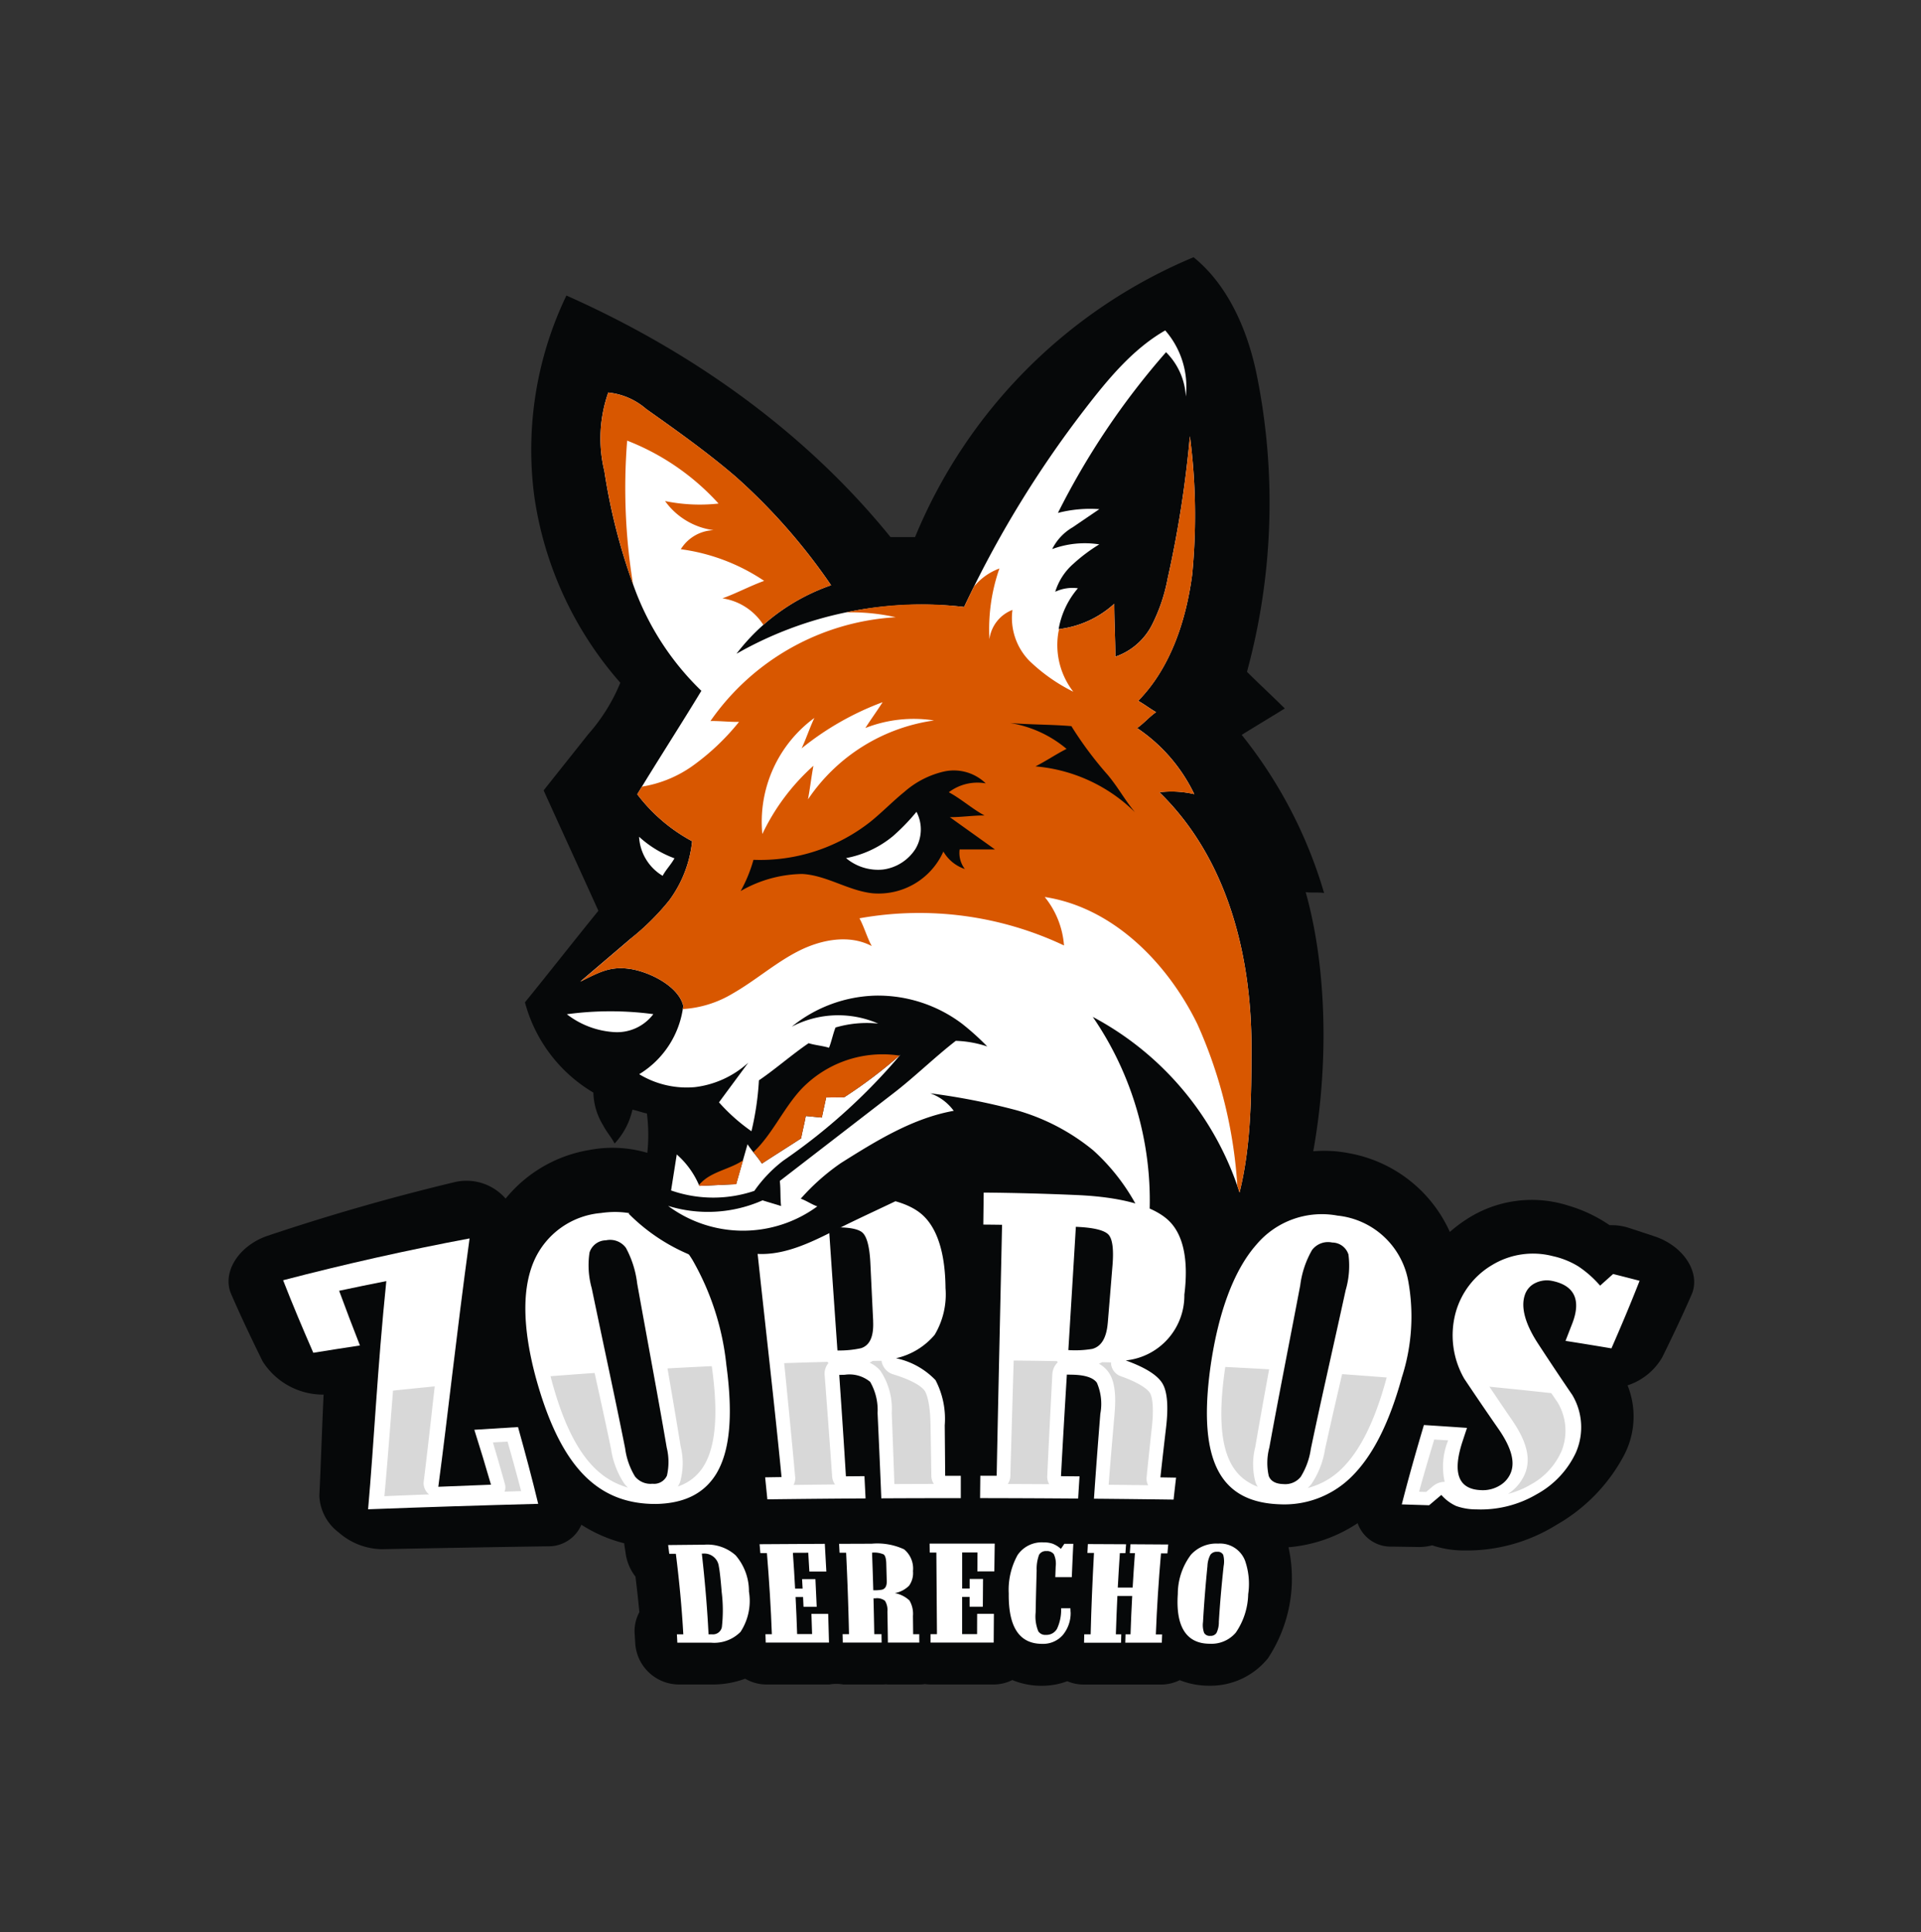 <svg xmlns="http://www.w3.org/2000/svg" width="173" height="174" viewBox="0 0 173 174">
  <rect x="0" y="0" width="173" height="174" fill="#333333" stroke="none"/>
  <g id="Group_3949" data-name="Group 3949" transform="translate(-3190 -4679)">
    <rect id="Rectangle_212" data-name="Rectangle 212" width="173" height="174" transform="translate(3190 4679)" fill="none"/>
    <g id="Group_1316" data-name="Group 1316" transform="translate(3210.588 4780.092)">
      <path id="Path_3318" data-name="Path 3318" d="M255.014,648.423a5.612,5.612,0,0,0,3.128-2.529c.915-1.859,1.806-3.729,2.629-5.615.861-1.928-.623-4.321-3.207-5.235q-1.195-.4-2.393-.79A5.124,5.124,0,0,0,253.4,634a13.035,13.035,0,0,0-3.717-1.763,10.76,10.76,0,0,0-9.148,1.222,12.509,12.509,0,0,0-1.522,1.148,12.344,12.344,0,0,0-9.072-7.086,11.589,11.589,0,0,0-11.263,4.1,9.856,9.856,0,0,0-1.782-2.65c-2.108-2.211-5.644-3.611-11.04-3.916q-4.376-.246-8.756-.294a4.518,4.518,0,0,0-3.855,2.548c-2.36-1.691-5.839-2.479-10.741-2.166q-4.374.279-8.737.753a4.661,4.661,0,0,0-3.7,3.226,11.03,11.03,0,0,0-8.512-1.9,12.314,12.314,0,0,0-7.577,4.384,4.666,4.666,0,0,0-4.522-1.5q-8.565,2.045-16.976,4.87c-2.585.912-4.069,3.31-3.208,5.246.88,2.031,1.839,4.038,2.821,6.034a6.451,6.451,0,0,0,5.493,3c-.153,3.192-.238,6.184-.382,9.122a4.352,4.352,0,0,0,1.745,3.289,6.026,6.026,0,0,0,3.9,1.508q7.5-.152,14.913-.26a3.206,3.206,0,0,0,3.04-1.943,12.958,12.958,0,0,0,3.855,1.67c.006.068.011.133.021.2q.063.39.12.78a4.4,4.4,0,0,0,.875,2.023q.2,1.609.35,3.2a3.628,3.628,0,0,0-.421,2c.016.249.032.5.047.748a3.956,3.956,0,0,0,3.891,3.764h2.987a8.4,8.4,0,0,0,3.027-.522,3.776,3.776,0,0,0,1.912.522h5.667a3.5,3.5,0,0,1,1.251,0h3.485c.095,0,.188,0,.281-.01s.186.01.281.01h2.821a4.028,4.028,0,0,0,.5-.037,3.731,3.731,0,0,0,.5.037h5.667a3.75,3.75,0,0,0,1.688-.4,6.894,6.894,0,0,0,2.653.516,6.472,6.472,0,0,0,2.3-.411,3.756,3.756,0,0,0,1.469.3h3.319c.064,0,.128,0,.191,0s.127,0,.191,0h3.281a3.762,3.762,0,0,0,1.675-.395,7.1,7.1,0,0,0,2.64.5,6.649,6.649,0,0,0,5.313-2.479A13.054,13.054,0,0,0,224.484,663a13.186,13.186,0,0,0,6.224-2.169,3.153,3.153,0,0,0,3.088,2.11l2.4.037a4.63,4.63,0,0,0,1.225-.151,9.014,9.014,0,0,0,2.919.463,15.29,15.29,0,0,0,8.284-2.312,15.617,15.617,0,0,0,6.079-6.266,7.511,7.511,0,0,0,.313-6.294Z" transform="translate(-129.032 -624.768)" fill="#060809"/>
      <g id="Group_1313" data-name="Group 1313" transform="translate(4.91 6.295)">
        <path id="Path_3319" data-name="Path 3319" d="M176.4,689.693c-1.222,8.941-1.953,15.9-2.816,22.359q2.377-.1,4.745-.188c-.466-1.622-.968-3.266-1.5-4.946q1.97-.128,3.934-.244c.663,2.373,1.278,4.668,1.818,6.914q-7.611.2-15.32.49c.546-6.16.825-12.544,1.641-20.547q-2.124.419-4.249.87c.615,1.676,1.245,3.316,1.874,4.926q-2.1.318-4.2.658c-.933-2.136-1.853-4.308-2.719-6.531q8.372-2.185,16.786-3.765Z" transform="translate(-159.61 -685.56)" fill="#fff"/>
        <path id="Path_3320" data-name="Path 3320" d="M313.548,688.628c.639,4.724.283,7.826-.9,9.8-1.1,1.8-2.9,2.678-5.439,2.728-5.268.018-8.626-3.356-10.84-11.455-1.155-4.339-1.257-7.918-.116-10.485a7.252,7.252,0,0,1,6.005-4.259c3.46-.5,6.262,1.02,8.247,4.233a23.994,23.994,0,0,1,3.043,9.434Zm-5.379,7.391c-.766-4.483-1.678-9.308-2.648-14.7a8.957,8.957,0,0,0-1.013-3.219,1.759,1.759,0,0,0-1.8-.687,1.57,1.57,0,0,0-1.481,1.1,7.641,7.641,0,0,0,.2,3.221c1.092,5.262,2.131,10,3.008,14.418a6.491,6.491,0,0,0,.888,2.528,1.8,1.8,0,0,0,1.575.655,1.27,1.27,0,0,0,1.3-.731,5.472,5.472,0,0,0-.032-2.58Z" transform="translate(-273.634 -673.116)" fill="#fff"/>
        <path id="Path_3321" data-name="Path 3321" d="M432.34,692.827q-3.572,0-7.147.018c-.1-2.444-.212-4.989-.337-7.682a5.092,5.092,0,0,0-.668-2.807,2.921,2.921,0,0,0-2.3-.636l-.485.01c.223,3.239.427,6.261.6,9.132l1.67-.014q.05,1.014.1,2.005-4.417.026-8.843.082-.1-.98-.2-1.981c.493-.008.984-.016,1.477-.022-.617-6.4-1.453-13.509-2.368-22.092q-.845.06-1.691.125-.159-1.361-.321-2.771,4.232-.367,8.467-.582c4.149-.21,6.982.379,8.453,1.583s2.2,3.541,2.226,6.709a7.113,7.113,0,0,1-.975,4.212,6.369,6.369,0,0,1-3.481,2.113,6.855,6.855,0,0,1,3.557,1.974,7.524,7.524,0,0,1,.83,4.064q.022,2.343.039,4.549h1.407v2.012Zm-7.882-15.943q-.123-2.517-.252-5.22c-.071-1.463-.313-2.407-.732-2.763s-1.418-.514-3-.442c.27,3.985.528,7.651.767,11.072a9.126,9.126,0,0,0,2.134-.209c.782-.258,1.145-1.05,1.079-2.436Z" transform="translate(-371.321 -665.312)" fill="#fff"/>
        <path id="Path_3322" data-name="Path 3322" d="M567.911,691.616q-3.587-.048-7.165-.08c.166-2.433.358-4.963.572-7.637a4.793,4.793,0,0,0-.31-2.807c-.323-.454-1.063-.7-2.217-.722l-.485-.01c-.2,3.247-.376,6.272-.53,9.148l1.67.015q-.065,1.012-.124,2-4.42-.034-8.831-.04.009-1,.021-2.012c.492,0,.981,0,1.473,0,.125-6.487.294-13.752.485-22.6q-.846-.012-1.689-.019.017-1.414.034-2.882,4.237.038,8.472.227c4.149.188,6.9,1.035,8.22,2.325s1.763,3.59,1.38,6.643a5.871,5.871,0,0,1-5.278,5.919c1.766.634,2.863,1.331,3.308,2.08s.543,2.108.319,3.993q-.27,2.291-.506,4.457l1.411.024q-.118,1-.225,1.974Zm-5.92-15.926q.207-2.493.425-5.167c.119-1.447,0-2.394-.376-2.781s-1.347-.626-2.924-.689c-.238,4-.466,7.672-.676,11.1a9.3,9.3,0,0,0,2.156-.107c.814-.22,1.28-.984,1.394-2.357Z" transform="translate(-487.725 -663.97)" fill="#fff"/>
        <path id="Path_3323" data-name="Path 3323" d="M695.262,690.971c-1.195,4.286-2.714,7.141-4.6,8.959a8.581,8.581,0,0,1-6.365,2.4c-5.238-.18-7.481-3.68-6.237-12.49.686-4.711,2.057-8.562,4.127-10.9a7.7,7.7,0,0,1,7.292-2.606,7.224,7.224,0,0,1,6.365,5.831,17.831,17.831,0,0,1-.588,8.806Zm-8.178,6.372c.918-4.4,2-9.093,3.137-14.3a7.8,7.8,0,0,0,.249-3.208,1.545,1.545,0,0,0-1.46-1.077,1.8,1.8,0,0,0-1.826.687,8.526,8.526,0,0,0-1.055,3.165c-1.016,5.349-1.973,10.14-2.781,14.6a5.389,5.389,0,0,0-.055,2.569c.183.472.626.713,1.328.731a1.787,1.787,0,0,0,1.55-.652,6.5,6.5,0,0,0,.912-2.513Z" transform="translate(-594.531 -674.26)" fill="#fff"/>
        <path id="Path_3324" data-name="Path 3324" d="M802.715,716.087a8.25,8.25,0,0,1-3.55,3.822,9.939,9.939,0,0,1-5.453,1.37,5.348,5.348,0,0,1-1.807-.3,3.93,3.93,0,0,1-1.342-1c-.369.31-.734.618-1.1.93L787,720.831c.591-2.325,1.265-4.7,1.993-7.147q1.937.123,3.881.258-.212.638-.421,1.272c-.923,2.85-.318,4.254,1.675,4.334a2.934,2.934,0,0,0,1.7-.421,2.354,2.354,0,0,0,1.013-1.209c.35-.967.011-2.2-1.076-3.8-1.02-1.466-2.062-2.993-3.136-4.6a7.822,7.822,0,0,1-.768-5.99,7.2,7.2,0,0,1,3.276-4.253,7.107,7.107,0,0,1,5.461-.8,7.464,7.464,0,0,1,2.288.915,9.666,9.666,0,0,1,1.975,1.744q.588-.53,1.172-1.049,1.192.3,2.383.61c-.808,2.068-1.665,4.093-2.536,6.086q-2.069-.349-4.135-.674.3-.773.605-1.556c.817-2.1.218-3.417-1.766-3.836a2.355,2.355,0,0,0-1.546.177,1.812,1.812,0,0,0-.962,1.1c-.369,1.1.042,2.591,1.175,4.331,1.068,1.638,2.1,3.183,3.106,4.657a5.67,5.67,0,0,1,.353,5.108Z" transform="translate(-686.257 -692.753)" fill="#fff"/>
      </g>
      <g id="Group_1314" data-name="Group 1314" transform="translate(39.581 37.795)">
        <path id="Path_3325" data-name="Path 3325" d="M382.806,865.659a5.091,5.091,0,0,1-.756,3.645,3.338,3.338,0,0,1-2.69.97q-1.5,0-3,0c-.013-.251-.025-.5-.04-.75h.578c-.133-2.391-.363-4.793-.671-7.253l-.594,0c-.034-.262-.067-.523-.1-.786q1.626-.017,3.25-.032a3.8,3.8,0,0,1,2.826.955,4.935,4.935,0,0,1,1.2,3.244Zm-2.455.021c-.1-1.238-.194-2-.254-2.27a1.312,1.312,0,0,0-1.386-1.158h-.145c.278,2.47.485,4.877.605,7.271h.308a.812.812,0,0,0,.891-.646,13.4,13.4,0,0,0-.021-3.2Z" transform="translate(-375.53 -861.246)" fill="#fff"/>
        <path id="Path_3326" data-name="Path 3326" d="M433.062,869.884q-2.845,0-5.687,0c-.008-.251-.018-.5-.026-.753h.578c-.088-2.4-.241-4.817-.445-7.306-.2,0-.4,0-.592,0-.023-.265-.047-.53-.069-.8q2.939-.022,5.874-.035.075,1.26.138,2.494c-.509,0-1.02,0-1.529,0q-.048-.841-.1-1.691l-1.384.006q.116,1.633.2,3.227c.225,0,.451,0,.676,0-.015-.286-.031-.572-.047-.859.4,0,.8,0,1.2,0,.043.837.082,1.665.116,2.491-.4,0-.791,0-1.188,0-.013-.292-.027-.584-.04-.878h-.674q.087,1.681.14,3.338h1.347c-.018-.605-.037-1.211-.061-1.819H433c.029.862.053,1.718.072,2.574Z" transform="translate(-418.584 -860.862)" fill="#fff"/>
        <path id="Path_3327" data-name="Path 3327" d="M478.646,869.79h-2.831q-.017-1.392-.043-2.8a1.584,1.584,0,0,0-.22-.962,1.163,1.163,0,0,0-.853-.226h-.181c.029,1.086.051,2.16.069,3.231h.654c0,.252.008.5.01.755h-3.5c0-.251-.01-.5-.016-.753h.577c-.051-2.4-.14-4.83-.259-7.337-.2,0-.395,0-.592,0-.013-.266-.027-.535-.042-.8q1.467-.007,2.934-.011a5.715,5.715,0,0,1,2.926.509,2.251,2.251,0,0,1,.795,1.959,1.954,1.954,0,0,1-.348,1.307,2.421,2.421,0,0,1-1.291.673,2.658,2.658,0,0,1,1.32.661,2.363,2.363,0,0,1,.316,1.4q.01.824.018,1.643h.551c0,.252,0,.5.005.755Zm-2.935-5.535c-.013-.528-.029-1.06-.043-1.593-.013-.432-.092-.7-.235-.811a2.093,2.093,0,0,0-1.045-.157q.063,1.715.111,3.385a3.7,3.7,0,0,0,.79-.053C475.581,864.947,475.722,864.692,475.711,864.255Z" transform="translate(-456.022 -860.769)" fill="#fff"/>
        <path id="Path_3328" data-name="Path 3328" d="M527.963,869.725h-5.688c0-.251,0-.5,0-.755h.576c-.011-2.407-.029-4.838-.054-7.351H522.2c0-.268-.006-.536-.011-.806q2.931,0,5.864,0c-.013.844-.024,1.678-.036,2.5h-1.527c0-.562.008-1.129.011-1.7h-1.381q0,1.645,0,3.247h.674c0-.288,0-.575,0-.864H527c-.007.84-.013,1.671-.018,2.5H525.79c0-.292,0-.586,0-.882h-.673v3.35h1.347q0-.908.006-1.824h1.508q-.012,1.3-.018,2.577Z" transform="translate(-498.64 -860.705)" fill="#fff"/>
        <path id="Path_3329" data-name="Path 3329" d="M572.155,866.445a3.1,3.1,0,0,1-.731,2.065,2.366,2.366,0,0,1-1.845.766c-2.03-.005-3.038-1.49-3-4.543a6.454,6.454,0,0,1,.8-3.46,2.632,2.632,0,0,1,2.341-1.134,2.415,2.415,0,0,1,.827.124,2.485,2.485,0,0,1,.731.459l.31-.454c.268,0,.538,0,.806,0q-.075,1.517-.135,3c-.5,0-.991,0-1.487,0q.017-.465.034-.934a2.063,2.063,0,0,0-.164-1.129.755.755,0,0,0-.665-.283.694.694,0,0,0-.666.333,3.66,3.66,0,0,0-.217,1.418c-.037,1.275-.068,2.531-.092,3.776a3.535,3.535,0,0,0,.241,1.7.746.746,0,0,0,.687.319,1.087,1.087,0,0,0,1-.556,4.008,4.008,0,0,0,.366-1.843h.84c0,.129.01.259.015.387Z" transform="translate(-535.904 -860.14)" fill="#fff"/>
        <path id="Path_3330" data-name="Path 3330" d="M615.816,869.9h-3.294c.006-.25.015-.5.022-.753h.45q.056-1.717.151-3.454-.667,0-1.334,0c-.058,1.161-.1,2.311-.138,3.457h.488c-.008.251-.015.5-.021.753h-3.33c0-.25.011-.5.016-.753h.577c.059-2.4.164-4.828.3-7.33h-.592c.014-.267.029-.533.043-.8q1.72.007,3.438.017c-.019.268-.039.533-.058.8l-.5,0c-.071,1.045-.133,2.076-.188,3.1q.669,0,1.339,0,.089-1.532.206-3.1c-.154,0-.308,0-.461,0,.019-.265.039-.531.059-.8l3.4.022c-.024.267-.048.532-.072.8-.193,0-.387,0-.58,0-.214,2.487-.371,4.9-.463,7.3h.565c-.01.251-.019.5-.027.752Z" transform="translate(-571.351 -860.87)" fill="#fff"/>
        <path id="Path_3331" data-name="Path 3331" d="M667.6,865.386a6.362,6.362,0,0,1-1.119,3.459,2.87,2.87,0,0,1-2.333,1c-2.076,0-3.092-1.477-2.887-4.483a5.89,5.89,0,0,1,1.177-3.526,3.069,3.069,0,0,1,2.452-1.01,2.409,2.409,0,0,1,2.425,1.532,6.357,6.357,0,0,1,.284,3.027Zm-2.645,2.513c.1-1.667.25-3.343.433-5.045a2.277,2.277,0,0,0-.038-1.015.539.539,0,0,0-.544-.275.679.679,0,0,0-.612.271,2.348,2.348,0,0,0-.263,1.008c-.17,1.705-.307,3.385-.4,5.053a2.056,2.056,0,0,0,.1.97.565.565,0,0,0,.552.268.614.614,0,0,0,.565-.267,2.226,2.226,0,0,0,.21-.968Z" transform="translate(-615.36 -860.718)" fill="#fff"/>
      </g>
      <g id="Group_1315" data-name="Group 1315" transform="translate(14.027 21.415)">
        <path id="Path_3332" data-name="Path 3332" d="M278.3,808.126l1.493-.05c-.381-1.461-.79-2.944-1.222-4.456l-1.318.072q.568,1.908,1.082,3.759a1,1,0,0,1-.035.673Z" transform="translate(-267.477 -796.315)" fill="#d8d8d8"/>
        <path id="Path_3333" data-name="Path 3333" d="M799.312,802.524l-1.254-.074q-.728,2.392-1.368,4.7l.637.022.6-.511a1.689,1.689,0,0,1,.991-.4c.027,0,.053,0,.079,0a6.279,6.279,0,0,1,.287-3.668c.008-.024.014-.048.023-.072Z" transform="translate(-703.509 -795.333)" fill="#d8d8d8"/>
        <path id="Path_3334" data-name="Path 3334" d="M838.258,775.96c1.267,1.882,1.6,3.351,1.119,4.631a4.029,4.029,0,0,1-1.559,1.9,8,8,0,0,0,2.049-.843,6.3,6.3,0,0,0,2.786-3.053,4.951,4.951,0,0,0-.366-4.338l-.573-.84q-2.794-.306-5.573-.58,1.079,1.611,2.116,3.12Z" transform="translate(-736.624 -770.478)" fill="#d8d8d8"/>
        <path id="Path_3335" data-name="Path 3335" d="M737.321,765.77c-.546,2.351-1.066,4.605-1.543,6.786a7.641,7.641,0,0,1-1.22,3.107,3.334,3.334,0,0,1-.337.364,6.749,6.749,0,0,0,3.042-1.718c1.646-1.6,3-4.254,4.071-8.234Q739.323,765.914,737.321,765.77Z" transform="translate(-651.069 -764.543)" fill="#d8d8d8"/>
        <path id="Path_3336" data-name="Path 3336" d="M686.153,761.75c-1.179,7.846.758,9.946,2.927,10.792a2.028,2.028,0,0,1-.2-.381,6.244,6.244,0,0,1-.027-3.207c.383-2.237.8-4.557,1.249-6.99Q688.126,761.85,686.153,761.75Z" transform="translate(-610.421 -761.169)" fill="#d8d8d8"/>
        <path id="Path_3337" data-name="Path 3337" d="M617.07,759.208a2.483,2.483,0,0,1,.883.776c.538.772.694,1.961.535,3.772-.194,2.206-.372,4.315-.531,6.352q1.78.019,3.562.045a1.239,1.239,0,0,1-.143-.723q.219-2.175.47-4.469c.236-2.14-.034-2.9-.165-3.113s-.662-.82-2.677-1.53a1.321,1.321,0,0,1-.837-1.225c-.268-.008-.536-.016-.8-.023a2.831,2.831,0,0,1-.292.14Z" transform="translate(-552.731 -758.919)" fill="#d8d8d8"/>
        <path id="Path_3338" data-name="Path 3338" d="M566.253,768.521a1.369,1.369,0,0,1-.233.729q1.866.007,3.735.019a1.286,1.286,0,0,1-.18-.729c.133-2.879.287-5.909.458-9.162a1.624,1.624,0,0,1,.491-1.089,1.284,1.284,0,0,1-.083-.1q-1.943-.036-3.888-.056c-.112,3.724-.214,7.154-.3,10.391Z" transform="translate(-509.878 -758.13)" fill="#d8d8d8"/>
        <path id="Path_3339" data-name="Path 3339" d="M441.629,769.267a1.235,1.235,0,0,1-.151.724q1.871-.024,3.74-.042a1.4,1.4,0,0,1-.263-.724c-.2-2.868-.424-5.884-.674-9.116a1.48,1.48,0,0,1,.35-1.1c-.034-.03-.066-.064-.1-.1q-1.946.05-3.894.115c.369,3.656.7,7.038.988,10.238Z" transform="translate(-404.631 -758.785)" fill="#d8d8d8"/>
        <path id="Path_3340" data-name="Path 3340" d="M488.522,758.477a2.774,2.774,0,0,1,.979.742,6.156,6.156,0,0,1,1.016,3.78c.087,2.23.165,4.358.236,6.41q1.778-.01,3.554-.013a1.355,1.355,0,0,1-.225-.731c-.023-1.472-.047-2.985-.072-4.547-.035-2.184-.4-2.953-.564-3.162s-.763-.812-2.858-1.447a1.5,1.5,0,0,1-.992-1.2l-.8.013a2.224,2.224,0,0,1-.273.152Z" transform="translate(-444.823 -758.281)" fill="#d8d8d8"/>
        <path id="Path_3341" data-name="Path 3341" d="M375.18,761.505c.424,2.449.822,4.783,1.185,7.03a6.285,6.285,0,0,1-.055,3.218,2.158,2.158,0,0,1-.2.384,4.288,4.288,0,0,0,2.372-1.909c1.024-1.737,1.3-4.6.684-8.928Q377.173,761.394,375.18,761.505Z" transform="translate(-349.682 -760.791)" fill="#d8d8d8"/>
        <path id="Path_3342" data-name="Path 3342" d="M309.562,765.421c1.9,7.327,4.512,9.31,6.974,10.033a3.253,3.253,0,0,1-.333-.365,7.615,7.615,0,0,1-1.191-3.125c-.456-2.2-.954-4.464-1.479-6.834q-1.982.137-3.973.291Z" transform="translate(-294.599 -764.006)" fill="#d8d8d8"/>
        <path id="Path_3343" data-name="Path 3343" d="M220.925,772.64q-1.874.183-3.754.382c-.271,3.356-.495,6.476-.78,9.507q2.016-.085,4.022-.162l-.014-.013a1.3,1.3,0,0,1-.474-1.071C220.268,778.536,220.579,775.691,220.925,772.64Z" transform="translate(-216.39 -770.31)" fill="#d8d8d8"/>
      </g>
    </g>
    <path id="Path_3344" data-name="Path 3344" d="M357.092,226.015c-2.531-2.049-18.076-4.9-21.34-5.039-3.783-.164-7.007-1.673-10.272.244a11.446,11.446,0,0,1,5.09,2.287c-2.4,1.219-4.967,2.34-7.364,3.558-2.362,1.2-4.91,2.438-7.539,2.1a1.791,1.791,0,0,0,.313,1.421,16.976,16.976,0,0,1-11.39-4.986,15.25,15.25,0,0,0,1.635-9.031c-.451-.09-.854-.252-1.305-.342a6.572,6.572,0,0,1-1.606,3.049c-.3-.589-.737-1.058-1.034-1.646a5.865,5.865,0,0,1-.878-2.943,13.464,13.464,0,0,1-6.161-8.127c2.221-2.731,4.392-5.512,6.613-8.244-1.651-3.652-3.28-7.189-4.931-10.84,1.309-1.652,2.7-3.391,4.006-5.044a16.409,16.409,0,0,0,2.9-4.649,32.412,32.412,0,0,1-7.741-16.746,32.073,32.073,0,0,1,2.886-18.121c11.2,4.973,21.472,12.226,29.188,21.751h2.21a46.509,46.509,0,0,1,25.082-25.2c3.118,2.516,4.872,6.6,5.676,10.526a57.988,57.988,0,0,1-.866,26.806c1.126,1.121,2.279,2.181,3.406,3.3-1.323.821-2.558,1.556-3.881,2.378a41.3,41.3,0,0,1,7.42,14.238c-.507-.082-1.151,0-1.659-.08,2.386,8.465,2.014,19.752-.451,28.192" transform="translate(2942.035 4562.696)" fill="#060809"/>
    <path id="Path_3345" data-name="Path 3345" d="M330.627,237.994c-1.784-.255-2.8.369-4.417,1.156l4.52-3.852a21.991,21.991,0,0,0,3.5-3.467,10.833,10.833,0,0,0,2.063-5.325,15.233,15.233,0,0,1-4.942-4.228c1.893-3.128,3.879-6.189,5.773-9.318a24.694,24.694,0,0,1-5.986-9.142,53.562,53.562,0,0,1-2.751-10.649,12.482,12.482,0,0,1,.352-7.067,6.155,6.155,0,0,1,3.415,1.48c2.76,1.954,5.525,3.912,8.087,6.118a53.273,53.273,0,0,1,8.565,9.753,18.213,18.213,0,0,0-8.519,6.171,33.745,33.745,0,0,1,20.5-4.215,95.92,95.92,0,0,1,10.842-17.772c2.071-2.686,4.323-5.442,7.268-7.128a7.713,7.713,0,0,1,1.855,5.952,6.059,6.059,0,0,0-1.781-3.992,68.309,68.309,0,0,0-9.736,14.473,11.569,11.569,0,0,1,3.729-.339l-2.405,1.635a4.7,4.7,0,0,0-1.842,1.962,8.4,8.4,0,0,1,4.241-.426,15.01,15.01,0,0,0-2.333,1.75,5.462,5.462,0,0,0-1.631,2.515,3.665,3.665,0,0,1,2.041-.313,7.651,7.651,0,0,0-1.736,3.679,8.954,8.954,0,0,0,5.007-2.283c0,1.529.1,3.234.1,4.764a5.821,5.821,0,0,0,3.289-2.845,15.536,15.536,0,0,0,1.424-4.209,99.25,99.25,0,0,0,2-12.8,55.2,55.2,0,0,1,.207,12.459c-.546,4.127-1.946,8.4-4.862,11.37.556.313,1.055.7,1.611,1.018-.633.442-1.081.992-1.713,1.434a14.9,14.9,0,0,1,5.153,5.951,9.086,9.086,0,0,0-3.141-.17c6.089,5.919,8.313,14.619,8.291,23.11-.011,4.336-.034,8.729-1.074,12.93a27.371,27.371,0,0,0-13.217-15.812,29.205,29.205,0,0,1,5,19.327c-.064-.159-.127-.321-.194-.478a18.548,18.548,0,0,0-4.764-6.831,19.069,19.069,0,0,0-6.868-3.6,59.454,59.454,0,0,0-7.815-1.538,4.465,4.465,0,0,1,2.118,1.578c-3.695.663-6.975,2.7-10.155,4.7a19.807,19.807,0,0,0-3.621,3.211c.5.175.986.519,1.49.694a11.314,11.314,0,0,1-13.435-.043,12.165,12.165,0,0,0,8.506-.5c.522.17,1.146.342,1.668.512-.088-.747-.027-1.513-.116-2.259l6.609-5.1,3.679-2.839c1.864-1.439,3.7-3.237,5.561-4.678a9.942,9.942,0,0,1,2.833.507,22.89,22.89,0,0,0-2.272-2.049,12.6,12.6,0,0,0-7.735-2.531,12.479,12.479,0,0,0-7.6,2.8,9.029,9.029,0,0,1,7.785-.281,9.99,9.99,0,0,0-3.841.353c-.215.525-.372,1.3-.588,1.827-.515-.173-1.318-.241-1.834-.414-1.458.986-3.022,2.359-4.478,3.345a25.811,25.811,0,0,1-.673,4.583,16.679,16.679,0,0,1-2.923-2.6c.867-1.183,1.768-2.388,2.635-3.571a8.675,8.675,0,0,1-4.808,2.2,8.248,8.248,0,0,1-5.013-1.164,8.381,8.381,0,0,0,3.968-6.153c-.418-1.771-3.046-3.078-4.848-3.337Z" transform="translate(2916.039 4528.245)" fill="#fff"/>
    <path id="Path_3346" data-name="Path 3346" d="M330.755,285.126a21.987,21.987,0,0,0,3.5-3.467,10.834,10.834,0,0,0,2.063-5.325,15.234,15.234,0,0,1-4.942-4.228c.14-.231.284-.461.424-.69a10.822,10.822,0,0,0,4.564-1.872,21.194,21.194,0,0,0,4.178-3.96c-.811.021-1.765-.095-2.576-.074a21.878,21.878,0,0,1,16.69-9.347,18.134,18.134,0,0,0-4.47-.435,31.665,31.665,0,0,1,10.625-.488q.434-.922.89-1.837a5.344,5.344,0,0,1,2.29-1.63,16.5,16.5,0,0,0-.9,6.368,3.273,3.273,0,0,1,2.073-2.637,5.528,5.528,0,0,0,1.506,4.565,15.738,15.738,0,0,0,3.973,2.8,6.866,6.866,0,0,1-1.36-5.231c.021-.137.05-.271.083-.406a8.933,8.933,0,0,0,4.967-2.275c0,1.529.1,3.234.1,4.764a5.821,5.821,0,0,0,3.289-2.845,15.543,15.543,0,0,0,1.424-4.209,99.267,99.267,0,0,0,2-12.8,55.207,55.207,0,0,1,.207,12.459c-.546,4.127-1.946,8.4-4.862,11.37.555.313,1.055.7,1.61,1.018-.633.442-1.081.992-1.713,1.434a14.906,14.906,0,0,1,5.153,5.951,9.086,9.086,0,0,0-3.141-.17c6.089,5.919,8.313,14.619,8.29,23.11-.011,4.335-.034,8.729-1.074,12.929-.064-.206-.132-.41-.2-.613a41.884,41.884,0,0,0-3.6-14.561c-2.717-5.553-7.634-10.508-13.744-11.439a7.86,7.86,0,0,1,1.736,4.364,30.486,30.486,0,0,0-18.423-2.446c.41.734.7,1.766,1.108,2.5-2.054-1.087-4.62-.575-6.683.493s-3.83,2.635-5.85,3.786a9.836,9.836,0,0,1-4.477,1.392c.014-.1.029-.193.039-.287-.418-1.771-3.046-3.078-4.848-3.337-1.784-.255-2.8.369-4.417,1.156q2.259-1.927,4.52-3.852Z" transform="translate(2916.014 4478.417)" fill="#d85700"/>
    <path id="Path_3347" data-name="Path 3347" d="M438.279,428.495a4.125,4.125,0,0,0-3.749-1.068,8.182,8.182,0,0,0-3.581,1.839c-1.053.854-2,1.837-3.054,2.687a16.049,16.049,0,0,1-10.532,3.427,12.924,12.924,0,0,1-1.153,2.812,11.414,11.414,0,0,1,5.533-1.538c2.187.112,4.135,1.492,6.311,1.736a6.384,6.384,0,0,0,6.412-3.756,3.518,3.518,0,0,0,1.935,1.575,2.376,2.376,0,0,1-.471-1.765h3.179c-1.345-.964-2.717-1.941-4.063-2.906,1.042.01,2.081-.161,3.123-.151-1.118-.6-2.094-1.493-3.213-2.091a4.266,4.266,0,0,1,3.321-.8Z" transform="translate(2840.492 4321.043)" fill="#060809"/>
    <path id="Path_3348" data-name="Path 3348" d="M481.673,450.45a18.566,18.566,0,0,1-2.126,2.195,9.332,9.332,0,0,1-4.217,1.973,4.481,4.481,0,0,0,3.327,1.029,4.1,4.1,0,0,0,2.942-1.885A3.429,3.429,0,0,0,481.673,450.45Z" transform="translate(2790.863 4301.651)" fill="#fff"/>
    <path id="Path_3349" data-name="Path 3349" d="M578.573,408.7a14.506,14.506,0,0,0-8.967-4.135c.917-.459,1.884-1.116,2.8-1.575a10.468,10.468,0,0,0-5.087-2.33c1.79.153,3.73.127,5.52.281a32.972,32.972,0,0,0,3.3,4.421c.976,1.185,1.458,2.155,2.434,3.34Z" transform="translate(2713.646 4343.445)" fill="#060809"/>
    <path id="Path_3350" data-name="Path 3350" d="M443.533,390.624a16.45,16.45,0,0,0-11.353,7.107c.191-1.015.3-2.009.49-3.024a19.447,19.447,0,0,0-4.6,6.144,11.588,11.588,0,0,1,4.684-10.453c-.453.973-.694,1.765-1.145,2.738a25.9,25.9,0,0,1,7.293-4.156c-.53.829-1.025,1.5-1.554,2.325a11.915,11.915,0,0,1,6.185-.681Z" transform="translate(2830.584 4353.25)" fill="#fff"/>
    <path id="Path_3351" data-name="Path 3351" d="M362.4,466.37a9.613,9.613,0,0,1-3.186-1.94,4.363,4.363,0,0,0,2.123,3.518C361.636,467.383,362.092,466.935,362.4,466.37Z" transform="translate(2888.34 4289.916)" fill="#fff"/>
    <path id="Path_3352" data-name="Path 3352" d="M326.5,562.568a29.194,29.194,0,0,0-7.786.008,7.715,7.715,0,0,0,4.26,1.608A4.087,4.087,0,0,0,326.5,562.568Z" transform="translate(2922.336 4207.752)" fill="#fff"/>
    <path id="Path_3353" data-name="Path 3353" d="M397.871,586.62a43.758,43.758,0,0,1-5.081,3.843c-.512.008-1.1.006-1.617.015-.125.581-.263,1.225-.389,1.807-.451-.04-1-.1-1.447-.139-.114.658-.3,1.355-.419,2.013-1.177.768-2.354,1.5-3.531,2.273-.369-.588-.923-1.158-1.293-1.745-.334,1.171-.694,2.431-1.028,3.6-1.042.04-2.269.111-3.313.149a7.724,7.724,0,0,0-2.033-2.829q-.255,1.621-.512,3.242a11.539,11.539,0,0,0,7.5.036,12.222,12.222,0,0,1,2.6-2.717,53.365,53.365,0,0,0,10.564-9.548Z" transform="translate(2873.227 4187.347)" fill="#fff"/>
    <path id="Path_3354" data-name="Path 3354" d="M396.2,648.048c-1.042.04-2.269.111-3.313.149-.01-.027-.022-.055-.034-.083a3.633,3.633,0,0,1,.914-.767c.842-.5,1.811-.745,2.669-1.217.13-.071.254-.149.376-.23-.205.723-.414,1.452-.612,2.148Z" transform="translate(2860.1 4137.585)" fill="#d85700"/>
    <path id="Path_3355" data-name="Path 3355" d="M431.522,590.289c-.512.008-1.1.006-1.617.014-.125.581-.263,1.225-.388,1.807-.451-.04-1-.1-1.447-.14-.114.658-.3,1.355-.419,2.014-1.177.768-2.354,1.5-3.531,2.274a11.864,11.864,0,0,0-.769-1.028c1.672-1.566,2.678-3.891,4.262-5.622a10.113,10.113,0,0,1,8.894-3.076,43.588,43.588,0,0,1-4.983,3.759Z" transform="translate(2834.496 4187.52)" fill="#d85700"/>
    <path id="Path_3356" data-name="Path 3356" d="M348.65,233.88c1.214-.435,2.543-1.14,3.757-1.575a17.641,17.641,0,0,0-7.505-2.85,3.625,3.625,0,0,1,2.956-1.715,6.412,6.412,0,0,1-4.374-2.621,15.5,15.5,0,0,0,4.816.225,21.739,21.739,0,0,0-8.23-5.667,53.853,53.853,0,0,0,.532,12.946,54.945,54.945,0,0,1-2.585-10.206,12.485,12.485,0,0,1,.352-7.067,6.154,6.154,0,0,1,3.416,1.48c2.76,1.954,5.525,3.912,8.086,6.118a53.268,53.268,0,0,1,8.565,9.753,18.29,18.29,0,0,0-6.1,3.566,5.308,5.308,0,0,0-3.685-2.388Z" transform="translate(2906.41 4499)" fill="#d85700"/>
  </g>
</svg>
